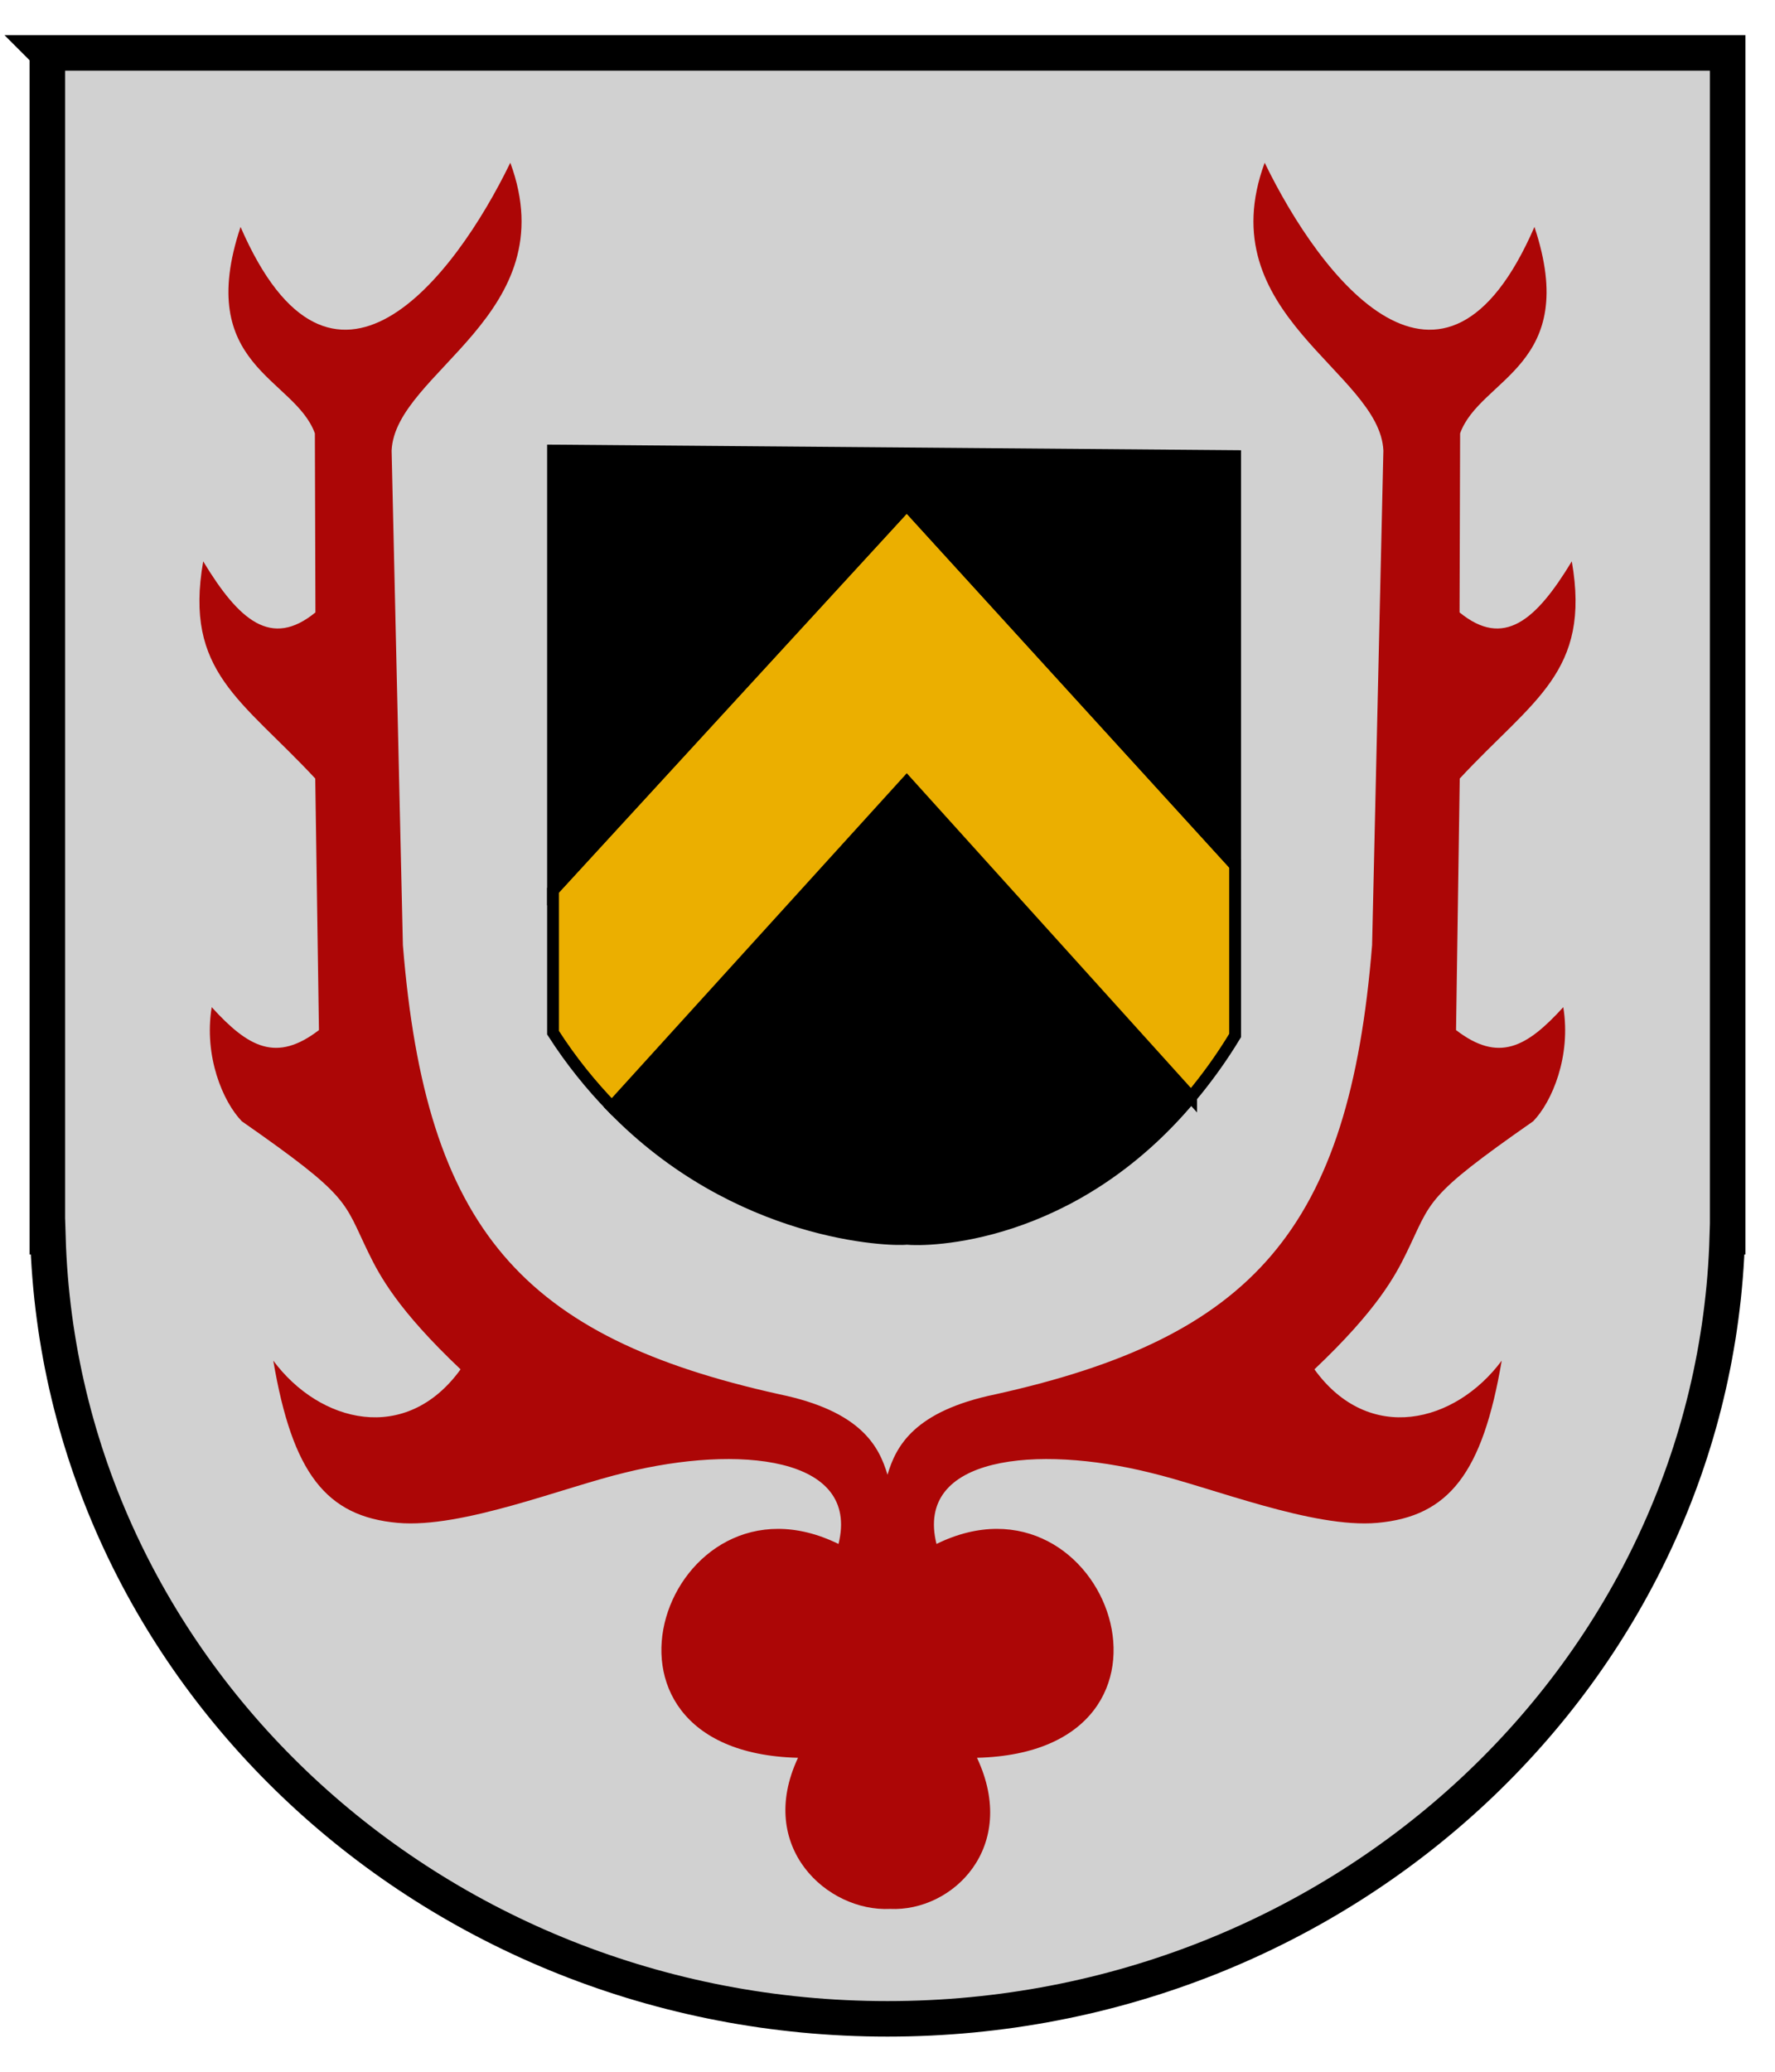 <?xml version="1.0" encoding="UTF-8" standalone="no"?>
<!-- Created with Inkscape (http://www.inkscape.org/) -->

<svg
   xmlns:dc="http://purl.org/dc/elements/1.1/"
   xmlns:cc="http://creativecommons.org/ns#"
   xmlns:rdf="http://www.w3.org/1999/02/22-rdf-syntax-ns#"
   xmlns:svg="http://www.w3.org/2000/svg"
   xmlns="http://www.w3.org/2000/svg"
   xmlns:sodipodi="http://sodipodi.sourceforge.net/DTD/sodipodi-0.dtd"
   xmlns:inkscape="http://www.inkscape.org/namespaces/inkscape"
   id="svg3775"
   version="1.1"
   inkscape:version="0.48.0 r9654"
   width="300"
   height="350"
   sodipodi:docname="büchenbronn.svg">
  <defs
     id="defs3779" />
  <sodipodi:namedview
     pagecolor="#ffffff"
     bordercolor="#666666"
     borderopacity="1"
     objecttolerance="10"
     gridtolerance="10"
     guidetolerance="10"
     inkscape:pageopacity="0"
     inkscape:pageshadow="2"
     inkscape:window-width="1280"
     inkscape:window-height="968"
     id="namedview3777"
     showgrid="false"
     inkscape:snap-grids="false"
     inkscape:zoom="1.7974502"
     inkscape:cx="126.83421"
     inkscape:cy="155.10217"
     inkscape:window-x="-4"
     inkscape:window-y="-4"
     inkscape:window-maximized="1"
     inkscape:current-layer="layer6"
     inkscape:snap-midpoints="true" />
  <g
     inkscape:groupmode="layer"
     id="layer4"
     inkscape:label="Ebene"
     style="display:inline">
    <path
       style="color:#000000;fill:#d1d1d1;fill-opacity:1;fill-rule:nonzero;stroke:#000000;stroke-width:6;stroke-miterlimit:4;stroke-opacity:1;stroke-dasharray:none;marker:none;visibility:visible;display:inline;overflow:visible;enable-background:accumulate"
       d="m 8,8.937 0,200 0.094,0 C 10.225,282.265 72.941,341.062 150,341.062 c 77.059,0 139.806,-58.797 141.938,-132.125 l 0.062,0 0,-200 -284,0 z"
       id="rect4317"
       inkscape:connector-curvature="0" />
  </g>
  <g
     inkscape:groupmode="layer"
     id="layer5"
     inkscape:label="mitte"
     style="display:inline">
    <g
       style="stroke:#000000;stroke-width:2;stroke-miterlimit:4;stroke-opacity:1;stroke-dasharray:none;display:inline"
       id="g4356"
       transform="translate(-1.559,-8.038)">
      <path
         id="path4354"
         d="m 202.875,193.375 -48.062,-53.219 -49.844,54.875 c 21.184,21.903 47.165,22.607 49.844,22.281 3.242,0.359 27.896,0.282 48.062,-23.938 z"
         style="fill:#000000;fill-opacity:1;stroke:#000000;stroke-width:2;stroke-miterlimit:4;stroke-opacity:1;stroke-dasharray:none"
         inkscape:connector-curvature="0" />
      <path
         id="path4352"
         d="m 210.312,154.219 -55.5,-60.875 -59.781,65.094 0,24.062 c 3.095,4.83 6.46,8.936 9.938,12.531 l 49.844,-54.875 48.062,53.219 c 2.568,-3.084 5.07,-6.488 7.438,-10.406 l 0,-28.75 z"
         style="fill:#ebaf00;fill-opacity:1;stroke:#000000;stroke-width:2;stroke-miterlimit:4;stroke-opacity:1;stroke-dasharray:none"
         inkscape:connector-curvature="0" />
      <path
         id="path4341"
         d="m 95.031,84.156 0,74.281 59.781,-65.094 55.5,60.875 0,-69.125 -115.281,-0.938 z"
         style="fill:#000000;fill-opacity:1;stroke:#000000;stroke-width:2;stroke-miterlimit:4;stroke-opacity:1;stroke-dasharray:none"
         inkscape:connector-curvature="0" />
    </g>
  </g>
  <g
     inkscape:groupmode="layer"
     id="layer6"
     inkscape:label="geweih"
     style="display:inline">
    <path
       style="fill:#ac0606;fill-opacity:1;fill-rule:nonzero;stroke:none;stroke-opacity:1;stroke-width:2;stroke-miterlimit:4;stroke-dasharray:none"
       d="m 86.25,27.491 c -9.492,19.558 -30.181,46.345 -45.594,10.844 -7.851,23.576 9.16,25.462 12.562,34.875 l 0.094,30.25 c -7.466,6.107 -12.917,1.368 -18.969,-8.625 -3.276,18.737 6.543,23.353 18.938,36.688 l 0.625,42.5 c -7.184,5.514 -11.909,2.958 -18.125,-3.875 -1.355,8.305 1.908,16.002 5.094,19.281 18.443,12.861 17.092,13.346 21.375,22.156 1.926,3.962 4.967,9.683 15.594,19.75 -9.205,12.733 -23.801,9.096 -31.656,-1.469 3.23,18.988 8.907,26.321 21.031,27.406 10.887,0.975 28.081,-6.031 38.469,-8.5 19.003,-4.701 39.724,-2.811 36.031,12.062 -28.811,-14.139 -46.6,35.139 -6.844,36.125 -7.106,15.114 4.96,26.04 15.562,25.531 10.574,0.486 21.786,-10.432 14.688,-25.531 39.757,-0.987 21.967,-50.264 -6.844,-36.125 -3.692,-14.873 17.028,-16.763 36.031,-12.062 10.388,2.469 27.581,9.475 38.469,8.5 12.125,-1.085 17.801,-8.418 21.031,-27.406 -7.855,10.565 -22.451,14.202 -31.656,1.469 10.627,-10.067 13.668,-15.788 15.594,-19.75 4.283,-8.81 2.932,-9.295 21.375,-22.156 3.186,-3.279 6.449,-10.976 5.094,-19.281 -6.216,6.833 -10.941,9.389 -18.125,3.875 l 0.625,-42.5 c 12.395,-13.335 22.213,-17.95 18.938,-36.688 -6.052,9.993 -11.502,14.732 -18.969,8.625 l 0.094,-30.25 c 3.402,-9.413 20.414,-11.299 12.562,-34.875 -15.413,35.502 -36.102,8.714 -45.594,-10.844 -9.463,25.687 19.46,35.298 20.062,48.625 l -1.906,83.531 c -3.864,48.081 -20.176,66.272 -63.656,75.906 -13.789,2.852 -16.828,8.793 -18.25,13.594 -1.422,-4.8 -4.461,-10.741 -18.25,-13.594 -43.481,-9.634 -59.793,-27.826 -63.656,-75.906 l -1.906,-83.531 c 0.602,-13.327 29.526,-22.938 20.062,-48.625 z"
       id="path4389"
       inkscape:connector-curvature="0" />
  </g>
</svg>
